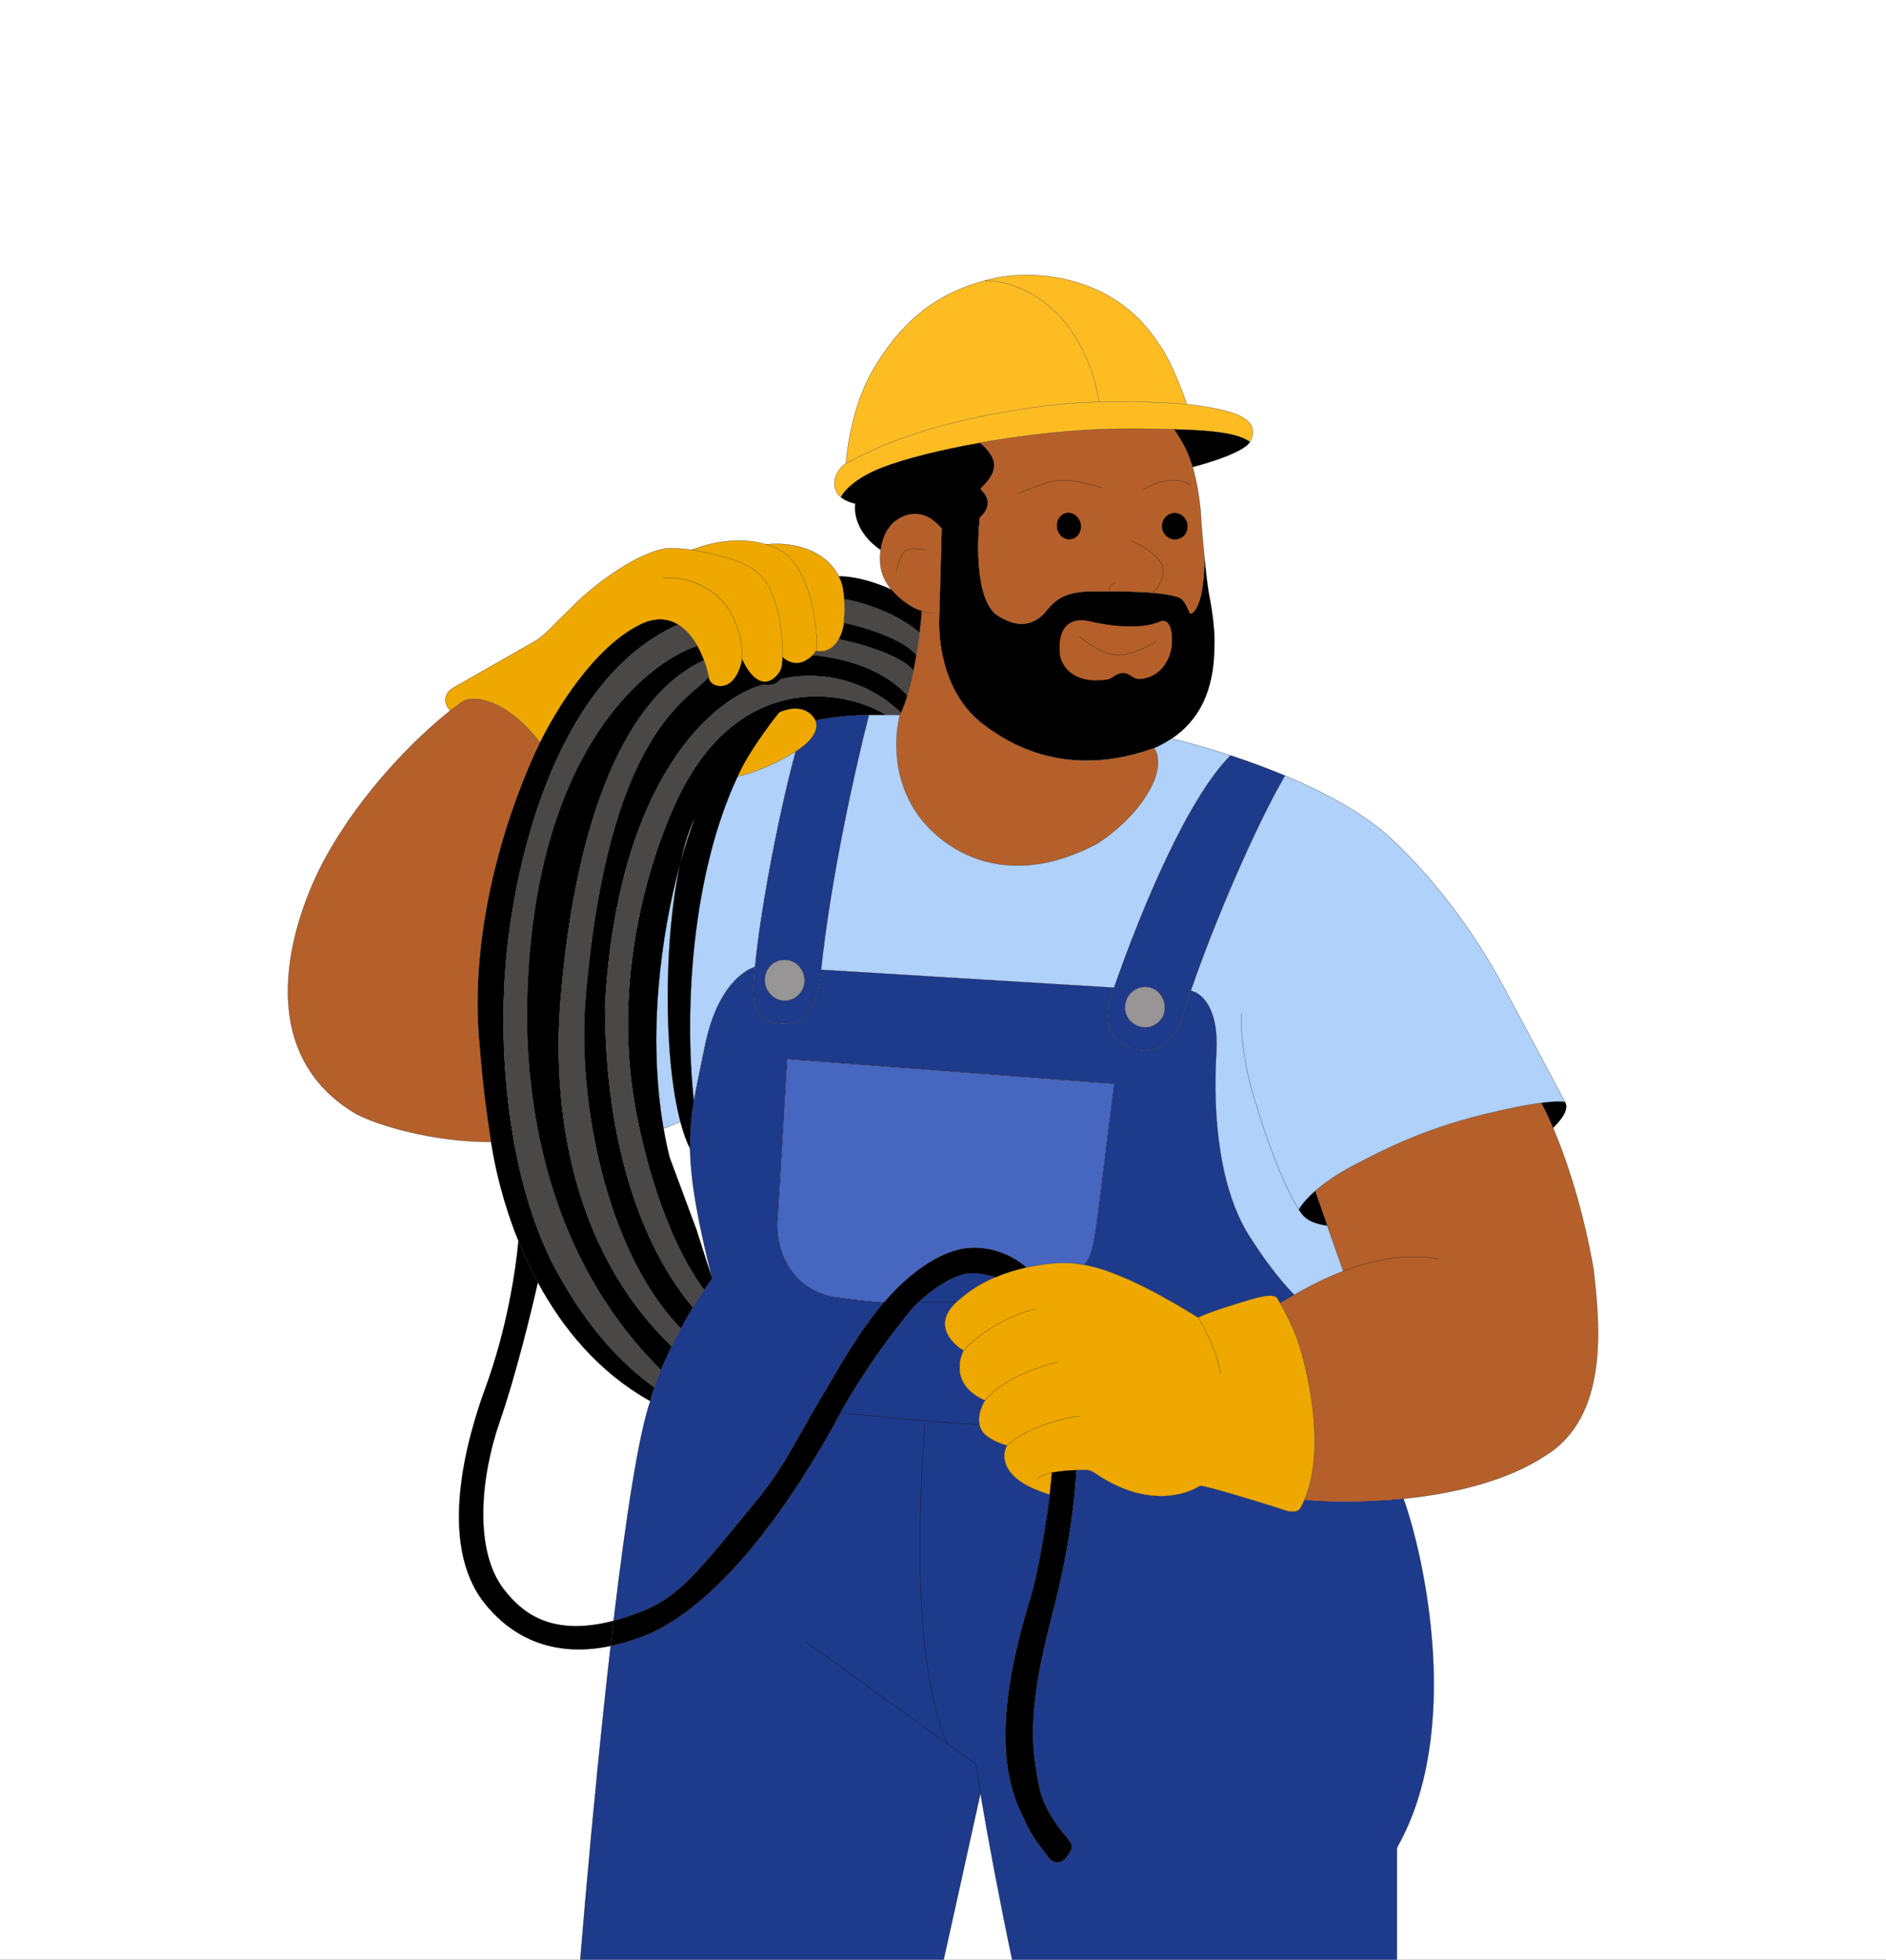<svg width="9104" height="9456" viewBox="0 0 9104 9456" fill="none" xmlns="http://www.w3.org/2000/svg">
<rect x="0" y="0" width="9104" height="9456" fill="#333333" stroke="none"/>
<g clip-path="url(#clip0_112_92)">
<rect width="9104" height="9456" fill="white"/>
<path fillRule="evenodd" clipRule="evenodd" d="M4059.35 2398.7C4075.21 2411.91 4097.9 2423.02 4129.23 2430.52C4121.93 2471.87 4133.81 2573.11 4251.24 2653.5C4251.85 2648.7 4252.56 2644.04 4253.35 2639.52C4270.24 2543.25 4326.89 2510.33 4326.89 2510.33C4371.55 2479.59 4455.91 2444.99 4546.05 2550.02L4534.88 2957.75L4534.06 2987.52C4530.07 3108 4559.29 3351.85 4745.78 3494.49C4890.58 3605.24 5164.59 3754.89 5570.33 3609.74C5573.63 3608.56 5576.94 3607.36 5580.26 3606.14C5607.13 3593.66 5632.4 3579.59 5655.93 3563.77C5785.21 3476.81 5861.86 3336.75 5861.86 3115.3C5866.32 3036.57 5845.25 2910.75 5834.16 2857.68C5827.68 2817.72 5820.51 2756.54 5813.98 2692C5813.98 2878.35 5778.6 2943.12 5753.93 2959.66C5748.94 2963.01 5742.89 2959.71 5740.7 2954.11C5718.95 2898.39 5701.43 2886.32 5686.94 2881.66C5586.05 2849.24 5384.66 2854.37 5248.2 2854.37C5114.23 2860.66 5079.9 2913.5 5038.14 2963.13C4960.4 3039.21 4878.94 3010.66 4816.08 2970.57C4709.23 2902.42 4714.91 2622.25 4729.66 2497.09C4791.99 2441.05 4764.91 2390.06 4737.95 2365.99C4733.99 2362.46 4733.69 2356.02 4737.61 2352.42C4755.84 2335.65 4799.13 2291.07 4799.13 2245.68C4799.13 2188.17 4729.66 2136.52 4729.66 2136.52C4537.05 2170.6 4364.82 2213.83 4254.11 2257.26C4125.1 2307.87 4070.51 2372.64 4059.35 2398.7ZM5600.11 2997.86C5503.84 3041.53 5336.56 3016.06 5263.92 2997.86C5191.28 2979.67 5103.47 2997.04 5115.05 3152.52C5118.8 3202.86 5170.4 3305.29 5343.62 3279.73C5352.94 3278.35 5361.75 3274.57 5369.48 3269.19C5394.52 3251.73 5421.89 3235.84 5458.82 3261.66C5471.63 3270.61 5485.99 3278.28 5501.58 3277.19C5609.27 3269.67 5649.37 3173.85 5655.93 3123.57C5667.51 3004.06 5626.57 2985.86 5600.11 2997.86Z" fill="black"/>
<path d="M5038.97 1959.11C4472.61 2032.22 4204.49 2170.84 4083.33 2236.58C4042.28 2258.86 3995.66 2345.66 4059.35 2398.7C4070.51 2372.64 4125.1 2307.87 4254.11 2257.26C4364.82 2213.83 4537.05 2170.6 4729.66 2136.52C4914.73 2103.78 5118.63 2079.49 5304.86 2071.59C5432.65 2066.16 5557.44 2068.86 5667.92 2071.59C5841.76 2075.87 5974.72 2088.24 6033.78 2132.53C6092.91 2017.16 5952.01 1976.07 5728.71 1950.43C5728.71 1950.43 5534 1933.24 5304.86 1939.61C5218.26 1942.01 5126.75 1947.78 5038.97 1959.11Z" fill="#FEBC23"/>
<path d="M5728.71 1950.43C5728.71 1950.43 5663.9 1753.35 5590.18 1654.35C5378.46 1326.84 4995.96 1299.51 4799.54 1342.97C4783.64 1346.49 4768.07 1350.3 4752.81 1354.4C4873.42 1351.97 5126.96 1426.01 5255.65 1756.49C5270.81 1789.66 5293.69 1864.42 5304.86 1939.61C5534 1933.24 5728.71 1950.43 5728.71 1950.43Z" fill="#FEBC23"/>
<path d="M4211.52 1789.33C4098.57 1984.52 4083.33 2236.58 4083.33 2236.58C4204.49 2170.84 4472.61 2032.22 5038.97 1959.11C5126.75 1947.78 5218.26 1942.01 5304.86 1939.61C5293.69 1864.42 5270.81 1789.66 5255.65 1756.49C5126.96 1426.01 4873.42 1351.97 4752.81 1354.4C4506.86 1420.45 4343.01 1562.11 4211.52 1789.33Z" fill="#FEBC23"/>
<path d="M6033.78 2132.53C5974.72 2088.24 5841.76 2075.87 5667.92 2071.59C5695.46 2114.79 5729.23 2160.21 5756.81 2253.28C5836.73 2233.34 6004.01 2181.28 6033.78 2132.53Z" fill="black"/>
<path d="M4527.03 4034.96C4299.76 3842.76 4313.66 3566.86 4344.26 3449.42C4321.01 3449.42 4298.67 3449.3 4276.86 3449.23C4248.67 3449.14 4221.37 3449.15 4194.15 3449.63C4117.24 3752.12 4008.07 4257.84 3963.41 4679.22L5377.7 4765.64C5512.68 4380.31 5731.88 3853.95 5940.02 3645.11C5830.87 3609.24 5731.76 3581.99 5655.93 3563.77C5632.4 3579.59 5607.13 3593.66 5580.26 3606.14C5576.94 3607.36 5573.63 3608.56 5570.33 3609.74C5591.42 3635.01 5613.09 3716.8 5531.05 3841.85C5470.51 3938.44 5369.36 4024.62 5295.76 4070.94C4897.54 4281 4637.44 4128.33 4527.03 4034.96Z" fill="#AFD1FA"/>
<path d="M7260.37 4765.64C7102.82 4470.81 6905.16 4224.7 6721.56 4051.91C6589.07 3927.23 6396 3823.49 6202.6 3742.57C6061.36 3984.88 5859.22 4455.21 5748.13 4780.53C5798.59 4790.04 5884.79 4862.48 5871.37 5079.91C5852.76 5381.37 5885.02 5754.77 6045.05 5986.34C6078.13 6039.2 6164.97 6165.45 6247.67 6247.58C6312.83 6210.42 6393.63 6168.01 6484.13 6133.3L6407.03 5914C6320.03 5901.43 6293.07 5871.8 6276.21 5846.16C6274.07 5842.92 6271.94 5839.61 6269.82 5836.23C6281.62 5814.99 6306.8 5783.6 6348.55 5747.08C6391.85 5709.21 6452.96 5665.81 6535.48 5622.45C6708.33 5531.61 6907.23 5434.71 7208.68 5366.48C7264.25 5352.93 7360.44 5332.23 7440.25 5321.71C7488.73 5315.32 7531.17 5312.69 7554.8 5317.69L7260.37 4765.64Z" fill="#AFD1FA"/>
<path d="M5304.86 2071.59C5118.63 2079.49 4914.73 2103.78 4729.66 2136.52C4729.66 2136.52 4799.13 2188.17 4799.13 2245.68C4799.13 2291.07 4755.84 2335.65 4737.61 2352.42C4733.69 2356.02 4733.99 2362.46 4737.95 2365.99C4764.91 2390.06 4791.99 2441.05 4729.66 2497.09C4714.91 2622.25 4709.23 2902.42 4816.08 2970.57C4878.94 3010.66 4960.4 3039.21 5038.14 2963.13C5079.9 2913.5 5114.23 2860.66 5248.2 2854.37C5384.66 2854.37 5586.05 2849.24 5686.94 2881.66C5701.43 2886.32 5718.95 2898.39 5740.7 2954.11C5742.89 2959.71 5748.94 2963.01 5753.93 2959.66C5778.6 2943.12 5813.98 2878.35 5813.98 2692C5805.17 2604.8 5797.55 2511.45 5794.46 2455.97C5785.11 2369.23 5771.88 2304.14 5756.81 2253.28C5729.23 2160.21 5695.46 2114.79 5667.92 2071.59C5557.44 2068.86 5432.65 2066.16 5304.86 2071.59Z" fill="#B5602A"/>
<path d="M5263.92 2997.86C5336.56 3016.06 5503.84 3041.53 5600.11 2997.86C5626.57 2985.86 5667.51 3004.06 5655.93 3123.57C5649.37 3173.85 5609.27 3269.67 5501.58 3277.19C5485.99 3278.28 5471.63 3270.61 5458.82 3261.66C5421.89 3235.84 5394.52 3251.73 5369.48 3269.19C5361.75 3274.57 5352.94 3278.35 5343.62 3279.73C5170.4 3305.29 5118.8 3202.86 5115.05 3152.52C5103.47 2997.04 5191.28 2979.67 5263.92 2997.86Z" fill="#B5602A"/>
<path d="M4745.78 3494.49C4559.29 3351.85 4530.07 3108 4534.06 2987.52L4534.88 2957.75C4504.01 2961.1 4473.57 2955.63 4449.29 2948.12C4447.26 2975.91 4443.81 3011.94 4438.84 3052.45C4434.67 3086.43 4429.43 3123.56 4423.06 3161.61C4418.97 3186.1 4414.41 3210.98 4409.37 3235.63C4400.85 3277.32 4390.96 3318.39 4379.62 3355.99C4379.57 3356.16 4379.52 3356.32 4379.47 3356.49C4368.99 3391.2 4357.27 3422.93 4344.26 3449.42C4313.66 3566.86 4299.76 3842.76 4527.03 4034.96C4637.44 4128.33 4897.54 4281 5295.76 4070.94C5369.36 4024.62 5470.51 3938.44 5531.05 3841.85C5613.09 3716.8 5591.42 3635.01 5570.33 3609.74C5164.59 3754.89 4890.58 3605.24 4745.78 3494.49Z" fill="#B5602A"/>
<path d="M4326.89 2510.33C4326.89 2510.33 4270.24 2543.25 4253.35 2639.52C4252.56 2644.04 4251.85 2648.7 4251.24 2653.5C4248.86 2672.3 4247.98 2693.3 4249.19 2716.67C4251.87 2768.29 4275.28 2811.52 4303.27 2845.27C4348.81 2900.22 4406.46 2930.05 4406.46 2930.05C4415.19 2935.18 4430.37 2942.27 4449.29 2948.12C4473.57 2955.63 4504.01 2961.1 4534.88 2957.75L4546.05 2550.02C4455.91 2444.99 4371.55 2479.59 4326.89 2510.33Z" fill="#B5602A"/>
<path d="M3383.66 2661.58C3566.44 2700.57 3672.11 2732.65 3723.16 2857.68C3744.3 2901 3781.06 3018.43 3777.29 3169.88C3797.84 3192.35 3844.71 3214.17 3891.14 3186.01C3905.12 3177.54 3915.37 3169.39 3922.89 3161.8C3930.57 3154.04 3935.4 3146.87 3938.44 3140.53C3943.57 3129.8 3943.57 3121.45 3943.57 3116.67V3116.62C3933.64 2837.79 3845.99 2718.36 3798.74 2679.12C3756.66 2644.17 3733.44 2637.29 3699.59 2627.27C3549.17 2582.69 3403.62 2628.23 3339 2653.38C3353.59 2655.62 3368.54 2658.35 3383.66 2661.58Z" fill="#EFA800"/>
<path d="M2606.25 3583.81C2682.06 3429.85 2866.44 3121.83 3093.37 3012.34C3164.85 2977.85 3224.39 2984.39 3272.52 3013.58C3310.71 3036.73 3341.7 3074.15 3365.77 3116.62C3378.34 3138.81 3389.02 3162.38 3397.84 3186.01C3408.21 3213.78 3416.02 3241.65 3421.32 3267.47C3421.89 3270.26 3422.43 3273.01 3422.95 3275.74C3431.1 3319.16 3549.15 3352.99 3582.56 3180.64C3610.22 3246.03 3680.86 3343.46 3755.69 3252.58C3768.97 3236.46 3775.19 3215.73 3776.31 3194.88C3776.76 3186.45 3777.09 3178.12 3777.29 3169.88C3781.06 3018.43 3744.3 2901 3723.16 2857.68C3672.11 2732.65 3566.44 2700.57 3383.66 2661.58C3368.54 2658.35 3353.59 2655.62 3339 2653.38C3288.59 2645.62 3242.5 2643.69 3208.33 2647.2C3048.22 2679.29 2855.74 2836.18 2779.52 2910.61C2652.98 3034.17 2629.82 3065.27 2583.1 3093.38L2190.67 3317.1C2124.51 3354.31 2154.14 3413.45 2174.13 3428.33L2223.76 3391.62C2237.1 3381.76 2252.43 3374.45 2268.97 3373.25C2411.75 3362.92 2548.94 3504.74 2606.25 3583.81Z" fill="#EFA800"/>
<path d="M2606.25 3583.81C2548.94 3504.74 2411.75 3362.92 2268.97 3373.25C2252.43 3374.45 2237.1 3381.76 2223.76 3391.62L2174.13 3428.33C2017.13 3552.52 1753.72 3808.77 1573.7 4134.2C1403.75 4441.45 1206.83 5071.89 1717.61 5373.92C1820.57 5429.33 2086.05 5509.97 2370.55 5509.97C2351.52 5384.26 2332.09 5254.42 2316.38 5052.62C2256 4448.48 2473.93 3857.42 2606.25 3583.81Z" fill="#B5602A"/>
<path d="M5464.47 5057.58C5283.57 4999.54 5361.51 4812.37 5361.51 4812.37C5366.76 4797.05 5372.16 4781.47 5377.7 4765.64L3963.41 4679.22C3937.2 4926.5 3850.11 4943.38 3771.54 4939.32C3624.33 4931.71 3632.94 4800.79 3640.04 4711.06C3641.23 4696.07 3642.6 4680.62 3644.13 4664.74C3596.87 4680.73 3460.67 4754.63 3401.03 5052.62C3395.12 5082.14 3389.36 5109.96 3383.83 5136.49C3383.04 5140.28 3382.26 5144.04 3381.48 5147.78C3369.04 5207.49 3357.93 5260.83 3349.32 5312.73C3339.24 5373.47 3332.59 5432.25 3331.25 5496.99C3330.94 5511.91 3330.91 5527.14 3331.19 5542.79C3333.79 5689.03 3363.03 5871.35 3437.73 6168.86L3399.1 6223.44L3375.22 6257.19C3364.43 6274.63 3354.08 6291.73 3344.15 6308.49C3303.23 6377.52 3269.5 6440.59 3242 6496.6C3221.52 6538.32 3204.5 6576.13 3190.56 6609.57C3176.92 6642.26 3166.22 6670.78 3158.1 6694.69C3148.28 6723.57 3142.22 6745.74 3139.27 6760.44C3083.25 6918.76 3021.06 7324.48 2962.03 7820.63C3004.54 7809.51 3050.29 7794.44 3099.58 7774.8C3288.97 7699.31 3381.18 7569.69 3675.19 7212.41C3793.46 7058.17 3819.51 6990.36 3948.52 6770.78C4046.2 6604.54 4148.34 6421.98 4267.74 6282.83C4217.11 6282.83 4085.94 6265.74 4026.68 6257.19C3795.94 6215.43 3740.11 5995.85 3755.41 5872.21L3800.49 5110.93L5377.7 5230.43L5293.69 5899.09C5282.11 5967.73 5272.6 6064.08 5232.49 6103.01C5409.89 6133.23 5656.6 6278.62 5783.71 6357.68C5824.73 6334.85 5975.03 6288.34 6045.05 6267.94C6106.21 6250.98 6144.78 6246.44 6161.11 6259.35C6162.66 6260.57 6163.85 6262.16 6164.91 6263.83C6167.23 6267.52 6171.98 6275.19 6178.36 6286.1C6178.67 6286.61 6178.97 6287.13 6179.28 6287.66C6199.49 6275.59 6222.41 6261.98 6247.67 6247.58C6164.97 6165.45 6078.13 6039.2 6045.05 5986.34C5885.02 5754.77 5852.76 5381.37 5871.37 5079.91C5884.79 4862.48 5798.59 4790.04 5748.13 4780.53C5732.41 4826.57 5718.51 4869.7 5706.87 4908.87C5706.82 4909.05 5706.81 4909.07 5706.76 4909.25C5705.22 4914.77 5647.53 5116.32 5464.47 5057.58Z" fill="#1E3A8A"/>
<path d="M6275.46 7279.4C6255.12 7305.87 6206.11 7289.74 6179.44 7279.4C6067.24 7243.43 5828.95 7170.65 5793.22 7169C5721.47 7214.68 5528.69 7276.53 5283.07 7106.18C5270.55 7097.49 5255.71 7092.42 5240.47 7092.52C5226.8 7092.61 5211.44 7092.87 5195.27 7093.45C5188.52 7227.66 5165.25 7429.51 5109.68 7666.87C5054.1 7904.23 4947.99 8230.49 5000.92 8536.08C5016.82 8627.88 5018.29 8710.17 5152.68 8870.2C5170.46 8896.25 5188.78 8906.17 5152.68 8954.97C5110.34 9012.2 5070.81 8978.82 5056.33 8954.97C4964.95 8839.19 4961.11 8811.89 4927.32 8742.42C4773.82 8426.83 4897.09 7961.29 4972.39 7716.9C5011.71 7589.29 5049.68 7366.53 5068.36 7212.41C5067.83 7212.25 5067.29 7212.07 5066.72 7211.89C5045.11 7204.94 4996.62 7188.37 4958.74 7168.17C4829.73 7099.36 4839.93 7010.48 4861.15 6974.64C4861.15 6974.64 4756.19 6947.17 4733.79 6892.35C4707.77 6828.67 4754.88 6757.13 4754.88 6757.13C4604.36 6690.56 4623.11 6574.64 4651.09 6516.05C4610.07 6493.56 4583.55 6456.23 4575.41 6440.38C4528.22 6347.95 4611.76 6284.02 4665.32 6243.03L4666.8 6241.89C4709.54 6209.18 4757.22 6183.03 4806.16 6162.38C4806.16 6162.38 4739.77 6143.22 4696.16 6143.06C4600.21 6142.71 4487.92 6233.83 4437.78 6279.42C4436.49 6280.59 4435.25 6281.73 4434.04 6282.83C4419.61 6296.11 4411.25 6304.75 4411.25 6304.75C4315.73 6414.19 4133.78 6662.85 4026.68 6874.16C3668.99 7511.39 3358.02 7781.83 3139.27 7881.07C3070.79 7909.68 3007.08 7929.44 2947.88 7941.85C2860.01 8707.85 2780.95 9649.64 2742.3 10234.4H4378.99C4402.81 10146.4 4624.79 9143.53 4732.8 8653.1C4804.21 9078.08 4949.95 9816.55 5076.18 10234.4H6759.19L6743.06 9784.48V8924.57C6743.06 8918.48 6744.66 8912.5 6747.64 8907.18C7054.8 8358.8 6881.89 7533.04 6774.9 7231.41C6582.97 7250.91 6405.59 7247.74 6296.55 7237.1C6290.24 7251.73 6283.22 7265.85 6275.46 7279.4Z" fill="#1E3A8A"/>
<path fillRule="evenodd" clipRule="evenodd" d="M6202.6 3742.57C6113.16 3705.14 6023.64 3672.6 5940.02 3645.11C5731.88 3853.95 5512.68 4380.31 5377.7 4765.64C5372.16 4781.47 5366.76 4797.05 5361.51 4812.37C5361.51 4812.37 5283.57 4999.54 5464.47 5057.58C5647.53 5116.32 5705.22 4914.77 5706.76 4909.25C5706.81 4909.07 5706.82 4909.05 5706.87 4908.87C5718.51 4869.7 5732.41 4826.57 5748.13 4780.53C5859.22 4455.21 6061.36 3984.88 6202.6 3742.57ZM5435.11 4832.63C5449.88 4781.65 5502.18 4751.63 5553.38 4765.64C5611.49 4781.54 5641.06 4857.49 5610.03 4909.13C5584.67 4951.33 5536.04 4968.01 5490.52 4949.24C5443.91 4930.02 5421.08 4881.06 5435.11 4832.63Z" fill="#1E3A8A"/>
<path d="M6178.36 6286.1C6171.98 6275.19 6167.23 6267.52 6164.91 6263.83C6163.85 6262.16 6162.66 6260.57 6161.11 6259.35C6144.78 6246.44 6106.21 6250.98 6045.05 6267.94C5975.03 6288.34 5824.73 6334.85 5783.71 6357.68C5656.6 6278.62 5409.89 6133.23 5232.49 6103.01C5208.58 6098.94 5166.57 6092.1 5147.72 6093.85C5099.16 6092.88 5029.95 6098.69 4954.61 6115.49C4906.37 6126.24 4855.62 6141.5 4806.16 6162.38C4757.22 6183.03 4709.54 6209.18 4666.8 6241.89L4665.32 6243.03C4611.76 6284.02 4528.22 6347.95 4575.41 6440.38C4583.55 6456.23 4610.07 6493.56 4651.09 6516.05C4623.11 6574.64 4604.36 6690.56 4754.88 6757.13C4754.88 6757.13 4707.77 6828.67 4733.79 6892.35C4756.19 6947.17 4861.15 6974.64 4861.15 6974.64C4839.93 7010.48 4829.73 7099.36 4958.74 7168.17C4996.62 7188.37 5045.11 7204.94 5066.72 7211.89C5071.66 7170.87 5075.35 7134.49 5077.5 7105.71C5079.75 7105.23 5082.02 7104.78 5084.33 7104.33C5118.63 7097.76 5158.98 7094.77 5195.27 7093.45C5211.44 7092.87 5226.8 7092.61 5240.47 7092.52C5255.71 7092.42 5270.55 7097.49 5283.07 7106.18C5528.69 7276.53 5721.47 7214.68 5793.22 7169C5828.95 7170.65 6067.24 7243.43 6179.44 7279.4C6206.11 7289.74 6255.12 7305.87 6275.46 7279.4C6283.22 7265.85 6290.24 7251.73 6296.55 7237.1C6394.41 7010.38 6324.2 6664.42 6275.46 6502.83C6248.11 6412.16 6203.11 6328.57 6179.28 6287.66L6179.28 6287.66C6178.97 6287.13 6178.67 6286.61 6178.36 6286.1Z" fill="#EFA800"/>
<path d="M5195.27 7093.45C5158.98 7094.77 5118.63 7097.76 5084.33 7104.33C5082.02 7104.78 5079.75 7105.23 5077.5 7105.71C5075.35 7134.49 5071.66 7170.87 5066.72 7211.89L5068.36 7212.41C5049.68 7366.53 5011.71 7589.29 4972.39 7716.9C4897.09 7961.29 4773.82 8426.83 4927.32 8742.42C4961.11 8811.89 4964.95 8839.19 5056.33 8954.97C5070.81 8978.82 5110.34 9012.2 5152.68 8954.97C5188.78 8906.17 5170.46 8896.25 5152.68 8870.2C5018.29 8710.17 5016.82 8627.88 5000.92 8536.08C4947.99 8230.49 5054.1 7904.23 5109.68 7666.87C5165.25 7429.51 5188.52 7227.66 5195.27 7093.45Z" fill="black"/>
<path d="M2962.03 7820.63C2961.5 7825.14 2960.96 7829.65 2960.43 7834.16C2956.23 7869.63 2952.04 7905.54 2947.88 7941.85C3007.08 7929.44 3070.79 7909.68 3139.27 7881.07C3358.02 7781.83 3668.99 7511.39 4026.68 6874.16C4133.78 6662.85 4315.73 6414.19 4411.25 6304.75C4411.25 6304.75 4419.61 6296.11 4434.04 6282.83C4435.25 6281.73 4436.49 6280.59 4437.78 6279.42C4487.92 6233.83 4600.21 6142.71 4696.16 6143.06C4739.77 6143.22 4806.16 6162.38 4806.16 6162.38C4855.62 6141.5 4906.37 6126.24 4954.61 6115.49C4954.61 6115.49 4846.68 6010.32 4680.45 6021.08C4492.4 6033.24 4311.56 6234.5 4305.15 6241.7C4304.95 6241.92 4304.87 6242 4304.66 6242.22C4292.08 6255.23 4279.79 6268.79 4267.74 6282.83C4148.34 6421.98 4046.2 6604.54 3948.52 6770.78C3819.51 6990.36 3793.46 7058.17 3675.19 7212.41C3381.18 7569.69 3288.97 7699.31 3099.58 7774.8C3050.29 7794.44 3004.54 7809.51 2962.03 7820.63Z" fill="black"/>
<path d="M2947.88 7941.85C2952.04 7905.54 2956.23 7869.63 2960.43 7834.16C2960.96 7829.65 2961.5 7825.14 2962.03 7820.63C2647.12 7903.02 2510.39 7768.5 2432.99 7669.76C2287.43 7484.09 2317.62 7130.95 2412.73 6857.62C2488.81 6638.95 2566.73 6319.63 2596.18 6187.31C2560.32 6121.05 2529.32 6054.02 2502.64 5987.99C2490.45 6128.18 2445.81 6418.05 2344.08 6694.69C2251.03 6947.76 2112.1 7446.88 2337.47 7733.44C2435.6 7858.23 2624.46 8009.66 2947.88 7941.85Z" fill="black"/>
<path d="M7554.8 5317.69C7531.17 5312.69 7488.73 5315.32 7440.25 5321.71C7457.62 5354.59 7476.78 5394.97 7496.77 5442.02C7565.59 5374.98 7566.56 5337.57 7554.8 5317.69Z" fill="black"/>
<path fillRule="evenodd" clipRule="evenodd" d="M6348.55 5747.08L6484.13 6133.3C6393.63 6168.01 6312.83 6210.42 6247.67 6247.58C6222.41 6261.98 6199.49 6275.59 6179.28 6287.66L6179.28 6287.66C6203.11 6328.57 6248.11 6412.16 6275.46 6502.83C6324.2 6664.42 6394.41 7010.38 6296.55 7237.1C6405.59 7247.74 6582.97 7250.91 6774.9 7231.41C7010.61 7207.45 7270.28 7148.39 7459.27 7023.85C7769.41 6833.22 7721.86 6388.28 7692.5 6126.94C7643.52 5842.97 7565.29 5603.33 7496.77 5442.02C7476.78 5394.97 7457.62 5354.59 7440.25 5321.71C7360.44 5332.23 7264.25 5352.93 7208.68 5366.48C6907.23 5434.71 6708.33 5531.61 6535.48 5622.45C6452.96 5665.81 6391.85 5709.21 6348.55 5747.08Z" fill="#B5602A"/>
<path d="M6276.21 5846.16C6293.07 5871.8 6320.03 5901.43 6407.03 5914L6484.13 6133.3L6348.55 5747.08C6306.8 5783.6 6281.62 5814.99 6269.82 5836.23C6271.94 5839.61 6274.07 5842.92 6276.21 5846.16Z" fill="black"/>
<path d="M5377.7 5230.43L3800.49 5110.93L3755.41 5872.21C3740.11 5995.85 3795.94 6215.43 4026.68 6257.19C4085.94 6265.74 4217.11 6282.83 4267.74 6282.83C4279.79 6268.79 4292.08 6255.23 4304.66 6242.22C4304.87 6242 4304.95 6241.92 4305.15 6241.7C4311.56 6234.5 4492.4 6033.24 4680.45 6021.08C4846.68 6010.32 4954.61 6115.49 4954.61 6115.49C5029.95 6098.69 5099.16 6092.88 5147.72 6093.85C5166.57 6092.1 5208.58 6098.94 5232.49 6103.01C5272.6 6064.08 5282.11 5967.73 5293.69 5899.09L5377.7 5230.43Z" fill="#4766C0"/>
<path d="M3813.72 3642.95C3943.6 3569 3950.18 3508.28 3936.12 3475.89C3922.06 3443.49 3867.48 3390.37 3761.62 3437.02C3713.92 3495.49 3606.96 3639.31 3560.65 3746.74C3588.77 3738.88 3673.54 3722.76 3813.72 3642.95Z" fill="#EFA800"/>
<path fillRule="evenodd" clipRule="evenodd" d="M4194.15 3449.63C4114.28 3451.04 4035.08 3456.56 3936.12 3475.89C3949.14 3505.89 3944.46 3560.2 3840.5 3626.8C3775.53 3858.72 3674.77 4348.51 3644.13 4664.74C3642.6 4680.62 3641.23 4696.07 3640.04 4711.06C3632.94 4800.79 3624.33 4931.71 3771.54 4939.32C3850.11 4943.38 3937.2 4926.5 3963.41 4679.22C4008.07 4257.84 4117.24 3752.12 4194.15 3449.63ZM3693.39 4711.06C3702.58 4663.93 3739.24 4631.89 3787.25 4631.66C3842.09 4631.4 3885.61 4679.43 3883.19 4734.21C3880.87 4786.58 3839.67 4828.02 3787.25 4828.08C3728.67 4828.15 3682.17 4768.56 3693.39 4711.06Z" fill="#1E3A8A"/>
<path d="M3644.13 4664.74C3674.77 4348.51 3775.53 3858.72 3840.5 3626.8C3832.22 3632.1 3823.3 3637.49 3813.72 3642.95C3673.54 3722.76 3588.77 3738.88 3560.65 3746.74C3339.23 4218.8 3301.72 4871.49 3349.32 5312.73C3357.93 5260.83 3369.04 5207.49 3381.48 5147.78L3383.83 5136.49C3389.36 5109.96 3395.12 5082.14 3401.03 5052.62C3460.67 4754.63 3596.87 4680.73 3644.13 4664.74Z" fill="#AFD1FA"/>
<path d="M3284.3 4163.44C3188.26 4512.93 3125.18 4999.01 3203.18 5446L3284.3 5412.61C3201.79 5099.27 3203.93 4527.67 3284.3 4163.44Z" fill="#AFD1FA"/>
<path d="M3093.37 3012.34C2866.44 3121.83 2682.06 3429.85 2606.25 3583.81C2473.93 3857.42 2256 4448.48 2316.38 5052.62C2332.09 5254.42 2351.52 5384.26 2370.55 5509.97C2390.04 5638.72 2430.58 5809.7 2502.64 5987.99C2529.32 6054.02 2560.32 6121.05 2596.18 6187.31C2716.21 6409.14 2890.61 6622.36 3139.27 6760.44C3142.22 6745.74 3148.28 6723.57 3158.1 6694.69C2996.92 6577.41 2838.69 6409.11 2692.26 6143.89C2383.37 5584.4 2432.58 4797.48 2432.58 4797.48C2445.1 4322.91 2630.61 3301.73 3272.52 3013.58C3224.39 2984.39 3164.85 2977.85 3093.37 3012.34Z" fill="black"/>
<path d="M2432.58 4797.48C2432.58 4797.48 2383.37 5584.4 2692.26 6143.89C2838.69 6409.11 2996.92 6577.41 3158.1 6694.69C3166.22 6670.78 3176.92 6642.26 3190.56 6609.57C3116.65 6536.28 3050.97 6459.7 2992.64 6380.99C2582.58 5827.73 2535.61 5169.59 2545.47 4812.37C2577.66 3645.11 3104.88 3204.47 3365.77 3116.62C3341.7 3074.15 3310.71 3036.73 3272.52 3013.58C2630.61 3301.73 2445.1 4322.91 2432.58 4797.48Z" fill="#494847"/>
<path d="M3365.77 3116.62C3104.88 3204.47 2577.66 3645.11 2545.47 4812.37C2535.61 5169.59 2582.58 5827.73 2992.64 6380.99C3050.97 6459.7 3116.65 6536.28 3190.56 6609.57C3204.5 6576.13 3221.52 6538.32 3242 6496.6C2749.35 6021.38 2662.73 5328.96 2706.32 4812.37C2780.34 3935.3 3024.89 3356.38 3397.84 3186.01C3389.02 3162.38 3378.34 3138.81 3365.77 3116.62Z" fill="black"/>
<path d="M3397.84 3186.01C3024.89 3356.38 2780.34 3935.3 2706.32 4812.37C2662.73 5328.96 2749.35 6021.38 3242 6496.6C3255.45 6469.21 3270.38 6440.13 3286.92 6409.5C2912.88 6024.32 2788.97 5277.9 2826.24 4828.08C2933.98 3527.99 3327.42 3376.64 3421.32 3267.47C3416.02 3241.65 3408.21 3213.78 3397.84 3186.01Z" fill="#494847"/>
<path d="M3936.12 3475.89C4035.08 3456.56 4114.28 3451.04 4194.15 3449.63C4221.37 3449.15 4248.67 3449.14 4276.86 3449.23C4059.35 3318.75 3560.65 3248.69 3272.52 3851.36C3147.37 4113.11 2961.05 4677.73 3058.64 5293.7C3097.59 5539.58 3203.88 5960.8 3399.1 6223.44L3437.73 6168.86C3419.65 6113.83 3380.58 5993.99 3361.99 5933.78L3232.32 5584.4C3220.99 5538.83 3211.31 5492.63 3203.18 5446C3125.18 4999.01 3188.26 4512.93 3284.3 4163.44C3303.48 4076.5 3327.12 4001.38 3355.13 3944.4C3330.64 4008.59 3306.58 4082.34 3284.3 4163.44C3203.93 4527.67 3201.79 5099.27 3284.3 5412.61C3297.69 5463.47 3313.31 5507.53 3331.19 5542.79C3330.91 5527.14 3330.94 5511.91 3331.25 5496.99C3332.59 5432.25 3339.24 5373.47 3349.32 5312.73C3301.72 4871.49 3339.23 4218.8 3560.65 3746.74C3606.96 3639.31 3713.92 3495.49 3761.62 3437.02C3867.48 3390.37 3922.06 3443.49 3936.12 3475.89Z" fill="black"/>
<path d="M4438.84 3052.45C4324.94 2952.21 4148.75 2902.34 4074.89 2889.93C4077.15 2922.02 4077.25 2961.01 4073.35 3005.31C4163.53 3024.19 4359.74 3081.89 4423.06 3161.61C4429.43 3123.56 4434.67 3086.43 4438.84 3052.45Z" fill="#494847"/>
<path d="M4073.35 3005.31C4073.11 3008.04 4072.85 3010.8 4072.58 3013.58C4067.19 3043.04 4058.82 3066.21 4048.72 3084.29C4143.36 3102.76 4347.99 3158.89 4409.37 3235.63C4414.41 3210.98 4418.97 3186.1 4423.06 3161.61C4359.74 3081.89 4163.53 3024.19 4073.35 3005.31Z" fill="black"/>
<path d="M4449.29 2948.12C4430.37 2942.27 4415.19 2935.18 4406.46 2930.05C4406.46 2930.05 4348.81 2900.22 4303.27 2845.27C4253.11 2821.29 4144.14 2780.67 4048.72 2780.67C4052.22 2787.45 4055.49 2794.51 4058.52 2801.86C4064.91 2816.11 4071.86 2846.77 4074.89 2889.93C4148.75 2902.34 4324.94 2952.21 4438.84 3052.45C4443.81 3011.94 4447.26 2975.91 4449.29 2948.12Z" fill="black"/>
<path d="M4048.72 3084.29C4016.07 3142.7 3965.32 3147.89 3938.44 3140.53C3935.4 3146.87 3930.57 3154.04 3922.89 3161.8C4038.81 3171.22 4249.97 3214.12 4379.62 3355.99C4390.96 3318.39 4400.85 3277.32 4409.37 3235.63C4347.99 3158.89 4143.36 3102.76 4048.72 3084.29Z" fill="#494847"/>
<path d="M3582.56 3180.64C3549.15 3352.99 3431.1 3319.16 3422.95 3275.74C3422.43 3273.01 3421.89 3270.26 3421.32 3267.47C3327.42 3376.64 2933.98 3527.99 2826.24 4828.08C2788.97 5277.9 2912.88 6024.32 3286.92 6409.5C3304.2 6377.48 3323.24 6343.76 3344.15 6308.49C3104.92 6024.24 2920.11 5532.55 2920.11 4848.76C2982.55 3746.74 3451.48 3361.89 3684.7 3303.86C3701.79 3307.86 3746.04 3309.82 3766.55 3277.73C3919.96 3237.62 4163.92 3259.38 4349.19 3439C4360.25 3414.76 4370.33 3386.76 4379.47 3356.49C4379.52 3356.32 4379.57 3356.16 4379.62 3355.99C4249.97 3214.12 4038.81 3171.22 3922.89 3161.8C3915.37 3169.39 3905.12 3177.54 3891.14 3186.01C3844.71 3214.17 3797.84 3192.35 3777.29 3169.88C3777.09 3178.12 3776.76 3186.45 3776.31 3194.88C3775.19 3215.73 3768.97 3236.46 3755.69 3252.58C3680.86 3343.46 3610.22 3246.03 3582.56 3180.64Z" fill="black"/>
<path d="M4349.19 3439C4163.92 3259.38 3919.96 3237.62 3766.55 3277.73C3746.04 3309.82 3701.79 3307.86 3684.7 3303.86C3451.48 3361.89 2982.55 3746.74 2920.11 4848.76C2920.11 5532.55 3104.92 6024.24 3344.15 6308.49C3354.08 6291.73 3364.43 6274.63 3375.22 6257.19L3399.1 6223.44C3203.88 5960.8 3097.59 5539.58 3058.64 5293.7C2961.05 4677.73 3147.37 4113.11 3272.52 3851.36C3560.65 3248.69 4059.35 3318.75 4276.86 3449.23C4298.67 3449.3 4321.01 3449.42 4344.26 3449.42C4345.92 3446.03 4347.57 3442.56 4349.19 3439Z" fill="#494847"/>
<path d="M3798.74 2679.12C3845.99 2718.36 3933.64 2837.79 3943.57 3116.62V3116.67C3943.57 3121.45 3943.57 3129.8 3938.44 3140.53C3965.32 3147.89 4016.07 3142.7 4048.72 3084.29C4058.82 3066.21 4067.19 3043.04 4072.58 3013.58C4072.85 3010.8 4073.11 3008.04 4073.35 3005.31C4077.25 2961.01 4077.15 2922.02 4074.89 2889.93C4071.86 2846.77 4064.91 2816.11 4058.52 2801.86C4055.49 2794.51 4052.22 2787.45 4048.72 2780.67C3975.22 2638.22 3800.94 2615.11 3699.59 2627.27C3733.44 2637.29 3756.66 2644.17 3798.74 2679.12Z" fill="#EFA800"/>
<path d="M5553.38 4765.64C5502.18 4751.63 5449.88 4781.65 5435.11 4832.63C5421.08 4881.06 5443.91 4930.02 5490.52 4949.24C5536.04 4968.01 5584.67 4951.33 5610.03 4909.13C5641.06 4857.49 5611.49 4781.54 5553.38 4765.64Z" fill="#979595"/>
<path d="M3787.25 4631.66C3739.24 4631.89 3702.58 4663.93 3693.39 4711.06C3682.17 4768.56 3728.67 4828.15 3787.25 4828.08C3839.67 4828.02 3880.87 4786.58 3883.19 4734.21C3885.61 4679.43 3842.09 4631.4 3787.25 4631.66Z" fill="#979595"/>
<path d="M4083.33 2236.58C4083.33 2236.58 4098.57 1984.52 4211.52 1789.33C4343.01 1562.11 4506.86 1420.45 4752.81 1354.4M4083.33 2236.58C4204.49 2170.84 4472.62 2032.22 5038.97 1959.11C5126.75 1947.78 5218.26 1942.01 5304.86 1939.61M4083.33 2236.58C4042.28 2258.86 3995.66 2345.66 4059.35 2398.7M5728.71 1950.43C5728.71 1950.43 5663.9 1753.35 5590.18 1654.35C5378.46 1326.84 4995.96 1299.51 4799.54 1342.97C4783.64 1346.49 4768.07 1350.3 4752.81 1354.4M5728.71 1950.43C5952.01 1976.07 6092.91 2017.16 6033.78 2132.53M5728.71 1950.43C5728.71 1950.43 5534 1933.24 5304.86 1939.61M6033.78 2132.53C5974.72 2088.24 5841.76 2075.87 5667.92 2071.59M6033.78 2132.53C6004.01 2181.28 5836.73 2233.34 5756.81 2253.28M4059.35 2398.7C4075.21 2411.91 4097.9 2423.02 4129.23 2430.52C4121.93 2471.87 4133.81 2573.11 4251.24 2653.5M4059.35 2398.7C4070.51 2372.64 4125.1 2307.87 4254.11 2257.26C4364.82 2213.83 4537.05 2170.6 4729.66 2136.52M4752.81 1354.4C4873.42 1351.97 5126.96 1426.01 5255.65 1756.49C5270.81 1789.66 5293.69 1864.42 5304.86 1939.61M4251.24 2653.5C4251.85 2648.7 4252.56 2644.04 4253.35 2639.52M4251.24 2653.5C4248.86 2672.3 4247.98 2693.3 4249.19 2716.67M4729.66 2136.52C4914.73 2103.78 5118.63 2079.49 5304.86 2071.59C5432.65 2066.16 5557.44 2068.86 5667.92 2071.59M4729.66 2136.52C4729.66 2136.52 4799.13 2188.17 4799.13 2245.68C4799.13 2291.07 4755.84 2335.65 4737.61 2352.42C4733.69 2356.02 4733.99 2362.46 4737.95 2365.99C4764.91 2390.06 4791.99 2441.05 4729.66 2497.09C4714.91 2622.25 4709.23 2902.42 4816.08 2970.57C4878.94 3010.66 4960.4 3039.21 5038.14 2963.13C5079.9 2913.5 5114.23 2860.66 5248.2 2854.37C5384.66 2854.37 5586.05 2849.24 5686.94 2881.66C5701.43 2886.32 5718.95 2898.39 5740.7 2954.11C5742.89 2959.71 5748.94 2963.01 5753.93 2959.66C5778.6 2943.12 5813.98 2878.35 5813.98 2692M4249.19 2716.67C4251.87 2768.29 4275.28 2811.52 4303.27 2845.27M4249.19 2716.67C4247.67 2687.33 4249.45 2661.74 4253.35 2639.52M4534.88 2957.75L4546.05 2550.02C4455.91 2444.99 4371.55 2479.59 4326.89 2510.33C4326.89 2510.33 4270.24 2543.25 4253.35 2639.52M4534.88 2957.75L4534.06 2987.52C4530.07 3108 4559.29 3351.85 4745.78 3494.49C4890.58 3605.24 5164.59 3754.89 5570.33 3609.74M4534.88 2957.75C4504.01 2961.1 4473.57 2955.63 4449.29 2948.12M5667.92 2071.59C5695.46 2114.79 5729.23 2160.21 5756.81 2253.28M5794.46 2455.97C5799.83 2552.52 5818.94 2763.73 5834.16 2857.68M5794.46 2455.97C5785.11 2369.23 5771.88 2304.14 5756.81 2253.28M5794.46 2455.97C5797.55 2511.45 5805.17 2604.8 5813.98 2692M5834.16 2857.68C5845.25 2910.75 5866.32 3036.57 5861.86 3115.3C5861.86 3336.75 5785.21 3476.81 5655.93 3563.77M5834.16 2857.68C5827.68 2817.72 5820.51 2756.54 5813.98 2692M4449.29 2948.12C4430.37 2942.27 4415.19 2935.18 4406.46 2930.05C4406.46 2930.05 4348.81 2900.22 4303.27 2845.27M4449.29 2948.12C4447.26 2975.91 4443.81 3011.94 4438.84 3052.45M4344.26 3449.42C4313.66 3566.86 4299.76 3842.76 4527.03 4034.96C4637.44 4128.33 4897.54 4281 5295.76 4070.94C5369.36 4024.62 5470.51 3938.44 5531.05 3841.85C5613.09 3716.8 5591.42 3635.01 5570.33 3609.74M4344.26 3449.42C4321.01 3449.42 4298.67 3449.3 4276.86 3449.23M4344.26 3449.42C4357.27 3422.93 4368.99 3391.2 4379.47 3356.49M4344.26 3449.42C4345.92 3446.03 4347.57 3442.56 4349.19 3439M5655.93 3563.77C5632.4 3579.59 5607.13 3593.66 5580.26 3606.14C5576.94 3607.36 5573.63 3608.56 5570.33 3609.74M5655.93 3563.77C5731.76 3581.99 5830.87 3609.24 5940.02 3645.11M5940.02 3645.11C6023.64 3672.6 6113.16 3705.14 6202.6 3742.57M5940.02 3645.11C5731.88 3853.95 5512.68 4380.31 5377.7 4765.64M6202.6 3742.57C6396 3823.49 6589.07 3927.23 6721.56 4051.91C6905.16 4224.7 7102.82 4470.81 7260.37 4765.64L7554.8 5317.69M6202.6 3742.57C6061.36 3984.88 5859.22 4455.21 5748.13 4780.53M7554.8 5317.69C7531.17 5312.69 7488.73 5315.32 7440.25 5321.71M7554.8 5317.69C7566.56 5337.57 7565.59 5374.98 7496.77 5442.02M7492.77 5445.88C7494.13 5444.58 7495.46 5443.3 7496.77 5442.02M5991.71 4890.11C5987.02 4961.37 6003.7 5155.59 6064.9 5331.74C6096.93 5443.32 6181.76 5696.55 6269.82 5836.23M6269.82 5836.23C6271.94 5839.61 6274.07 5842.92 6276.21 5846.16C6293.07 5871.8 6320.03 5901.43 6407.03 5914L6484.13 6133.3M6269.82 5836.23C6281.62 5814.99 6306.8 5783.6 6348.55 5747.08M7440.25 5321.71C7360.44 5332.23 7264.25 5352.93 7208.68 5366.48C6907.23 5434.71 6708.33 5531.61 6535.48 5622.45C6452.96 5665.81 6391.85 5709.21 6348.55 5747.08M7440.25 5321.71C7457.62 5354.59 7476.78 5394.97 7496.77 5442.02M6348 5745.5L6348.55 5747.08M6484.62 6134.7L6484.13 6133.3M6179.28 6287.66C6199.49 6275.59 6222.41 6261.98 6247.67 6247.58M6179.28 6287.66L6179.28 6287.66M6179.28 6287.66C6178.97 6287.13 6178.67 6286.61 6178.36 6286.1M6944.03 6074.29C6782.21 6045.51 6621.92 6080.46 6484.13 6133.3M6295.5 7237C6295.85 7237.03 6296.2 7237.07 6296.55 7237.1M5748.13 4780.53C5732.41 4826.57 5718.51 4869.7 5706.87 4908.87C5706.82 4909.05 5706.81 4909.07 5706.76 4909.25C5705.22 4914.77 5647.53 5116.32 5464.47 5057.58C5283.57 4999.54 5361.51 4812.37 5361.51 4812.37C5366.76 4797.05 5372.16 4781.47 5377.7 4765.64M5748.13 4780.53C5798.59 4790.04 5884.79 4862.48 5871.37 5079.91C5852.76 5381.37 5885.02 5754.77 6045.05 5986.34C6078.13 6039.2 6164.97 6165.45 6247.67 6247.58M6774.9 7231.41C7010.61 7207.45 7270.28 7148.39 7459.27 7023.85C7769.41 6833.22 7721.86 6388.28 7692.5 6126.94C7643.52 5842.97 7565.29 5603.33 7496.77 5442.02M6774.9 7231.41C6881.89 7533.04 7054.8 8358.8 6747.64 8907.18C6744.66 8912.5 6743.06 8918.48 6743.06 8924.57V9784.48L6759.19 10234.4H5076.18C4949.95 9816.55 4804.21 9078.08 4732.8 8653.1M6774.9 7231.41C6582.97 7250.91 6405.59 7247.74 6296.55 7237.1M3891.46 7922.42C4068.8 8050.99 4385.46 8280 4571.28 8412.77M4732.8 8653.1C4723.93 8600.3 4716.2 8552.35 4709.81 8510.44C4690.32 8497.45 4639.66 8461.63 4571.28 8412.77M4732.8 8653.1C4624.79 9143.53 4402.81 10146.4 4378.99 10234.4H2742.3M2742.3 10234.4C2780.95 9649.64 2860.01 8707.85 2947.88 7941.85M2742.3 10234.4C2782.78 9621.92 2867.6 8617.76 2960.43 7834.16M3139.27 6760.44C2890.61 6622.36 2716.21 6409.14 2596.18 6187.31M3139.27 6760.44C3142.22 6745.74 3148.28 6723.57 3158.1 6694.69M3139.27 6760.44C3083.25 6918.76 3021.06 7324.48 2962.03 7820.63M3139.27 6760.44C3082.74 6920.19 3019.94 7331.86 2960.43 7834.16M4464.59 6874.16C4434.41 7267.41 4403.39 8020.42 4571.28 8412.77M5783.71 6357.68C5824.73 6334.85 5975.03 6288.34 6045.05 6267.94C6106.21 6250.98 6144.78 6246.44 6161.11 6259.35C6162.66 6260.57 6163.85 6262.16 6164.91 6263.83C6167.23 6267.52 6171.98 6275.19 6178.36 6286.1M5783.71 6357.68C5815.82 6409.09 5882.04 6535.41 5889.98 6629.36M5783.71 6357.68C5656.6 6278.62 5409.89 6133.23 5232.49 6103.01M4063.48 6817.51C4208.49 6832.39 4543.99 6864.57 4725.93 6874.16M3963.41 4679.22L5377.7 4765.64M3963.41 4679.22C4008.07 4257.84 4117.24 3752.12 4194.15 3449.63M3963.41 4679.22C3937.2 4926.5 3850.11 4943.38 3771.54 4939.32C3624.33 4931.71 3632.94 4800.79 3640.04 4711.06C3641.23 4696.07 3642.6 4680.62 3644.13 4664.74M5232.49 6103.01C5208.58 6098.94 5166.57 6092.1 5147.72 6093.85C5099.16 6092.88 5029.95 6098.69 4954.61 6115.49M5232.49 6103.01C5272.6 6064.08 5282.11 5967.73 5293.69 5899.09L5377.7 5230.43L3800.49 5110.93L3755.41 5872.21C3740.11 5995.85 3795.94 6215.43 4026.68 6257.19C4085.94 6265.74 4217.11 6282.83 4267.74 6282.83M4666.8 6241.89C4709.54 6209.18 4757.22 6183.03 4806.16 6162.38M4666.8 6241.89L4665.32 6243.03M4666.8 6241.89C4666.31 6242.27 4665.81 6242.65 4665.32 6243.03M4434.04 6282.83H4616.96M4434.04 6282.83C4419.61 6296.11 4411.25 6304.75 4411.25 6304.75M4434.04 6282.83C4435.25 6281.73 4436.49 6280.59 4437.78 6279.42M4651.09 6516.05C4610.07 6493.56 4583.55 6456.23 4575.41 6440.38C4528.22 6347.95 4611.76 6284.02 4665.32 6243.03M4651.09 6516.05C4623.11 6574.64 4604.36 6690.56 4754.88 6757.13M4651.09 6516.05C4696.85 6465.47 4829.81 6354.87 4995.55 6317.15M4754.88 6757.13C4754.88 6757.13 4707.77 6828.67 4733.79 6892.35C4756.19 6947.17 4861.15 6974.64 4861.15 6974.64M4754.88 6757.13C4794.85 6708.89 4888.03 6627.7 5108.02 6571.47M4861.15 6974.64C4839.93 7010.48 4829.73 7099.36 4958.74 7168.17C4996.62 7188.37 5045.11 7204.94 5066.72 7211.89M4861.15 6974.64C4894.1 6940.32 5010.52 6863.66 5212.64 6831.57M5068.36 7212.41C5049.68 7366.53 5011.71 7589.29 4972.39 7716.9M5068.36 7212.41C5067.83 7212.25 5067.29 7212.07 5066.72 7211.89M5068.36 7212.41L5066.72 7211.89M5009.61 7136.74C5021.75 7121.07 5050.02 7110.91 5084.33 7104.33M5195.27 7093.45C5211.44 7092.87 5226.8 7092.61 5240.47 7092.52C5255.71 7092.42 5270.55 7097.49 5283.07 7106.18C5528.69 7276.53 5721.47 7214.68 5793.22 7169C5828.95 7170.65 6067.24 7243.43 6179.44 7279.4C6206.11 7289.74 6255.12 7305.87 6275.46 7279.4C6283.22 7265.85 6290.24 7251.73 6296.55 7237.1M5195.27 7093.45C5188.52 7227.66 5165.25 7429.51 5109.68 7666.87C5054.1 7904.23 4947.99 8230.49 5000.92 8536.08C5016.82 8627.88 5018.29 8710.17 5152.68 8870.2C5170.46 8896.25 5188.78 8906.17 5152.68 8954.97C5110.34 9012.2 5070.81 8978.82 5056.33 8954.97C4964.95 8839.19 4961.11 8811.89 4927.32 8742.42C4773.82 8426.83 4897.09 7961.29 4972.39 7716.9M5195.27 7093.45C5158.98 7094.77 5118.63 7097.76 5084.33 7104.33M4972.39 7716.9C5011.04 7591.46 5047.92 7368.12 5066.72 7211.89M4303.27 2845.27C4253.11 2821.29 4144.14 2780.67 4048.72 2780.67M4048.72 2780.67C4052.22 2787.45 4055.49 2794.51 4058.52 2801.86M4048.72 2780.67C3975.22 2638.22 3800.94 2615.11 3699.59 2627.27M3936.12 3475.89C4035.08 3456.56 4114.28 3451.04 4194.15 3449.63M3936.12 3475.89C3950.18 3508.28 3943.6 3569 3813.72 3642.95M3936.12 3475.89C3922.06 3443.49 3867.48 3390.37 3761.62 3437.02C3713.92 3495.49 3606.96 3639.31 3560.65 3746.74M3936.12 3475.89C3949.14 3505.89 3944.46 3560.2 3840.5 3626.8M6247.67 6247.58C6312.83 6210.42 6393.63 6168.01 6484.13 6133.3M4194.15 3449.63C4221.37 3449.15 4248.67 3449.14 4276.86 3449.23M3840.5 3626.8C3775.53 3858.72 3674.77 4348.51 3644.13 4664.74M3840.5 3626.8C3832.22 3632.1 3823.3 3637.49 3813.72 3642.95M3644.13 4664.74C3596.87 4680.73 3460.67 4754.63 3401.03 5052.62C3395.12 5082.14 3389.36 5109.96 3383.83 5136.49M3350 5319C3349.77 5316.91 3349.54 5314.82 3349.32 5312.73M3813.72 3642.95C3673.54 3722.76 3588.77 3738.88 3560.65 3746.74M3560.65 3746.74C3339.23 4218.8 3301.72 4871.49 3349.32 5312.73M2606.25 3583.81C2682.06 3429.85 2866.44 3121.83 3093.37 3012.34C3164.85 2977.85 3224.39 2984.39 3272.52 3013.58M2606.25 3583.81C2548.94 3504.74 2411.75 3362.92 2268.97 3373.25C2252.43 3374.45 2237.1 3381.76 2223.76 3391.62L2174.13 3428.33M2606.25 3583.81C2473.93 3857.42 2256 4448.48 2316.38 5052.62C2332.09 5254.42 2351.52 5384.26 2370.55 5509.97M2174.13 3428.33C2154.14 3413.45 2124.51 3354.31 2190.67 3317.1L2583.1 3093.38C2629.82 3065.27 2652.98 3034.17 2779.52 2910.61C2855.74 2836.18 3048.22 2679.29 3208.33 2647.2C3242.5 2643.69 3288.59 2645.62 3339 2653.38M2174.13 3428.33C2017.13 3552.52 1753.72 3808.77 1573.7 4134.2C1403.75 4441.45 1206.83 5071.89 1717.61 5373.92C1820.57 5429.33 2086.05 5509.97 2370.55 5509.97M3582.56 3180.64C3549.15 3352.99 3431.1 3319.16 3422.95 3275.74C3422.43 3273.01 3421.89 3270.26 3421.32 3267.47M3582.56 3180.64C3582.56 3094.21 3567.95 3055.2 3560.65 3032.18C3491.18 2812.61 3281.52 2780.77 3202.13 2788.62M3582.56 3180.64C3610.22 3246.03 3680.86 3343.46 3755.69 3252.58C3768.97 3236.46 3775.19 3215.73 3776.31 3194.88C3776.76 3186.45 3777.09 3178.12 3777.29 3169.88M2370.55 5509.97C2390.04 5638.72 2430.58 5809.7 2502.64 5987.99M3339 2653.38C3353.59 2655.62 3368.54 2658.35 3383.66 2661.58C3566.44 2700.57 3672.11 2732.65 3723.16 2857.68C3744.3 2901 3781.06 3018.43 3777.29 3169.88M3339 2653.38C3403.62 2628.23 3549.17 2582.69 3699.59 2627.27M3943.57 3116.62C3933.64 2837.79 3845.99 2718.36 3798.74 2679.12C3756.66 2644.17 3733.44 2637.29 3699.59 2627.27M3943.57 3116.62V3116.67M3943.57 3116.62C3943.57 3116.64 3943.57 3116.65 3943.57 3116.67M3777.29 3169.88C3797.84 3192.35 3844.71 3214.16 3891.14 3186.01C3905.12 3177.54 3915.37 3169.39 3922.89 3161.8M3699.59 2627.27C3805.77 2614.53 3992 2640.5 4058.52 2801.86M3699.59 2627.27C3700.27 2627.47 3698.92 2627.07 3699.59 2627.27ZM4058.52 2801.86C4064.91 2816.11 4071.86 2846.77 4074.89 2889.93M3938.44 3140.53C3965.32 3147.89 4016.07 3142.7 4048.72 3084.29M3938.44 3140.53C3935.4 3146.87 3930.57 3154.04 3922.89 3161.8M3938.44 3140.53C3943.57 3129.8 3943.57 3121.45 3943.57 3116.67M4074.89 2889.93C4148.75 2902.34 4324.94 2952.21 4438.84 3052.45M4074.89 2889.93C4077.15 2922.02 4077.25 2961.01 4073.35 3005.31M4438.84 3052.45C4434.67 3086.43 4429.43 3123.56 4423.06 3161.61M4073.35 3005.31C4073.11 3008.04 4072.85 3010.8 4072.58 3013.58C4067.19 3043.04 4058.82 3066.21 4048.72 3084.29M4073.35 3005.31C4163.53 3024.19 4359.74 3081.89 4423.06 3161.61M4423.06 3161.61C4418.97 3186.1 4414.41 3210.98 4409.37 3235.63M4048.72 3084.29C4143.36 3102.76 4347.99 3158.89 4409.37 3235.63M4409.37 3235.63C4400.85 3277.32 4390.96 3318.39 4379.62 3355.99M3922.89 3161.8C4038.81 3171.22 4249.97 3214.12 4379.62 3355.99M4379.32 3357C4379.09 3356.75 4379.28 3356.62 4379.47 3356.49M4349.19 3439C4163.92 3259.38 3919.96 3237.62 3766.55 3277.73C3746.04 3309.82 3701.79 3307.86 3684.7 3303.86C3451.48 3361.89 2982.55 3746.74 2920.11 4848.76C2920.11 5532.55 3104.92 6024.24 3344.15 6308.49M4349.19 3439C4360.25 3414.76 4370.33 3386.76 4379.47 3356.49M3331.19 5542.79C3333.79 5689.03 3363.03 5871.35 3437.73 6168.86M3331.19 5542.79C3330.91 5527.14 3330.94 5511.91 3331.25 5496.99M3331.19 5542.79C3313.31 5507.53 3297.69 5463.47 3284.3 5412.61M3272.52 3013.58C2630.61 3301.73 2445.1 4322.91 2432.58 4797.48C2432.58 4797.48 2383.37 5584.4 2692.26 6143.89C2838.69 6409.11 2996.92 6577.41 3158.1 6694.69M3272.52 3013.58C3310.71 3036.73 3341.7 3074.15 3365.77 3116.62M3365.77 3116.62C3104.88 3204.47 2577.66 3645.11 2545.47 4812.37C2535.61 5169.59 2582.58 5827.73 2992.64 6380.99M3365.77 3116.62C3378.34 3138.81 3389.02 3162.38 3397.84 3186.01M2502.64 5987.99C2490.45 6128.18 2445.81 6418.05 2344.08 6694.69C2251.03 6947.76 2112.1 7446.88 2337.47 7733.44C2435.6 7858.23 2624.46 8009.66 2947.88 7941.85M2502.64 5987.99C2529.32 6054.02 2560.32 6121.05 2596.18 6187.31M2596.18 6187.31C2566.73 6319.63 2488.81 6638.95 2412.73 6857.62C2317.62 7130.95 2287.43 7484.09 2432.99 7669.76C2510.39 7768.5 2647.12 7903.02 2962.03 7820.63M3397.84 3186.01C3024.89 3356.38 2780.34 3935.3 2706.32 4812.37C2662.73 5328.96 2749.35 6021.38 3242 6496.6M3397.84 3186.01C3408.21 3213.78 3416.02 3241.65 3421.32 3267.47M3421.32 3267.47C3327.42 3376.64 2933.98 3527.99 2826.24 4828.08C2788.97 5277.9 2912.88 6024.32 3286.92 6409.5M4276.86 3449.23C4059.35 3318.75 3560.65 3248.69 3272.52 3851.36C3147.37 4113.11 2961.05 4677.73 3058.64 5293.7C3097.59 5539.58 3203.87 5960.8 3399.1 6223.44M4954.61 6115.49C4954.61 6115.49 4846.68 6010.32 4680.45 6021.08C4492.4 6033.24 4311.56 6234.5 4305.15 6241.7C4304.95 6241.92 4304.87 6242 4304.66 6242.22C4292.08 6255.23 4279.79 6268.79 4267.74 6282.83M4954.61 6115.49C4906.37 6126.24 4855.62 6141.5 4806.16 6162.38M4806.16 6162.38C4806.16 6162.38 4739.77 6143.22 4696.16 6143.06C4600.21 6142.71 4487.92 6233.83 4437.78 6279.42M4411.25 6304.75C4315.73 6414.19 4133.78 6662.85 4026.68 6874.16C3668.99 7511.39 3358.02 7781.83 3139.27 7881.07C3070.79 7909.68 3007.08 7929.44 2947.88 7941.85M4411.25 6304.75C4411.25 6304.75 4421.06 6294.61 4437.78 6279.42M4267.74 6282.83C4148.34 6421.98 4046.2 6604.55 3948.52 6770.78C3819.51 6990.36 3793.46 7058.17 3675.19 7212.41C3381.18 7569.69 3288.97 7699.31 3099.58 7774.8C3050.29 7794.44 3004.54 7809.51 2962.03 7820.63M3191.5 6610.5C3117.21 6536.93 3051.22 6460.03 2992.64 6380.99M3241.32 6498C3240.48 6497.2 3242.84 6497.4 3242 6496.6M3345 6309.5C3344.72 6309.16 3344.43 6308.82 3344.15 6308.49M3399.1 6223.44L3437.73 6168.86M3399.1 6223.44L3375.22 6257.19M3286.92 6409.5C3270.38 6440.13 3255.45 6469.21 3242 6496.6M3286.92 6409.5C3304.2 6377.48 3323.24 6343.76 3344.15 6308.49M3375.22 6257.19L3437.73 6168.86M3375.22 6257.19C3364.43 6274.63 3354.08 6291.73 3344.15 6308.49M3158.1 6694.69C3166.22 6670.78 3176.92 6642.26 3190.56 6609.57M3437.73 6168.86C3419.65 6113.83 3380.58 5993.99 3361.99 5933.78M3437.73 6168.86C3355.04 5839.51 3328.05 5651.33 3331.25 5496.99M6484.13 6133.3L6348.55 5747.08M4326.89 2758C4326.89 2758 4338.5 2673.65 4379.51 2653.5C4409.47 2638.78 4465 2653.5 4465 2653.5M6296.55 7237.1C6394.41 7010.38 6324.2 6664.42 6275.46 6502.83C6248.11 6412.16 6203.11 6328.57 6179.28 6287.66M2962.03 7820.63C2961.5 7825.14 2960.96 7829.65 2960.43 7834.16M2947.88 7941.85C2952.04 7905.54 2956.23 7869.63 2960.43 7834.16M3361.99 5933.78L3232.32 5584.4C3220.99 5538.83 3211.31 5492.63 3203.18 5446M3361.99 5933.78C3360.97 5930.49 3360.02 5927.38 3359.13 5924.47C3360.17 5927.81 3361.18 5931.07 3362.16 5934.24L3361.99 5933.78ZM3284.3 4163.44C3303.48 4076.5 3327.12 4001.38 3355.13 3944.4C3330.64 4008.59 3306.58 4082.34 3284.3 4163.44ZM3284.3 4163.44C3188.26 4512.93 3125.18 4999.01 3203.18 5446M3284.3 4163.44C3203.93 4527.67 3201.79 5099.27 3284.3 5412.61M3331.25 5496.99C3332.59 5432.25 3339.24 5373.47 3349.32 5312.73M3381.48 5147.78C3382.26 5144.04 3383.04 5140.28 3383.83 5136.49M3381.48 5147.78C3369.04 5207.49 3357.93 5260.83 3349.32 5312.73M3381.48 5147.78L3383.83 5136.49M6178.36 6286.1C6178.67 6286.61 6178.97 6287.13 6179.28 6287.66M5066.72 7211.89C5071.66 7170.87 5075.35 7134.49 5077.5 7105.71C5079.75 7105.23 5082.02 7104.78 5084.33 7104.33M3203.18 5446L3284.3 5412.61M3190.56 6609.57C3116.65 6536.28 3050.97 6459.7 2992.64 6380.99M3190.56 6609.57C3204.5 6576.13 3221.52 6538.32 3242 6496.6M3242 6496.6C3269.5 6440.59 3303.23 6377.52 3344.15 6308.49M4379.62 3355.99C4379.57 3356.16 4379.52 3356.32 4379.47 3356.49M4379.62 3355.99C4379.85 3356.24 4379.66 3356.37 4379.47 3356.49M5263.92 2997.86C5336.56 3016.06 5503.84 3041.53 5600.11 2997.86C5626.57 2985.86 5667.51 3004.06 5655.93 3123.57C5649.37 3173.85 5609.27 3269.67 5501.58 3277.19C5485.99 3278.28 5471.63 3270.61 5458.82 3261.66C5421.89 3235.84 5394.52 3251.73 5369.48 3269.19C5361.75 3274.57 5352.94 3278.35 5343.62 3279.73C5170.4 3305.29 5118.8 3202.86 5115.05 3152.52C5103.47 2997.04 5191.28 2979.67 5263.92 2997.86ZM5553.38 4765.64C5502.18 4751.63 5449.88 4781.65 5435.11 4832.63C5421.08 4881.06 5443.91 4930.02 5490.52 4949.24C5536.04 4968.01 5584.67 4951.33 5610.03 4909.13C5641.06 4857.49 5611.49 4781.54 5553.38 4765.64ZM3787.25 4631.66C3739.24 4631.89 3702.58 4663.93 3693.39 4711.06C3682.17 4768.56 3728.67 4828.15 3787.25 4828.08C3839.67 4828.02 3880.87 4786.58 3883.19 4734.21C3885.61 4679.43 3842.09 4631.4 3787.25 4631.66Z" stroke="black" strokeWidth="10" stroke-linecap="round"/>
<path d="M5463.54 2610.14C5463.54 2610.14 5593.63 2666.86 5611.58 2733.78C5629.53 2800.71 5565 2858 5565 2858M5353.96 2850.81C5353.14 2840.74 5358.51 2818.55 5386.63 2810.28" stroke="black" strokeWidth="15" stroke-linecap="round"/>
<path d="M4915 2383C4915 2383 5043.76 2319.06 5132.5 2317C5206.43 2315.29 5318 2355 5318 2355M5518 2363C5518 2363 5586.5 2314.4 5675 2317C5715.67 2318.19 5746 2340.5 5746 2340.5" stroke="black" strokeWidth="55" stroke-linecap="round"/>
<path d="M5668.65 2475.75C5633.04 2476.94 5605.98 2509.77 5609.51 2545.22C5613.15 2581.63 5649.16 2609.43 5684.77 2601.04C5712.55 2594.5 5729.33 2573.63 5731.92 2545.22C5735.23 2508.67 5705.32 2474.52 5668.65 2475.75Z" fill="black"/>
<path d="M5146.79 2475.75C5115.45 2482.99 5098.41 2513.32 5102.54 2545.22C5106.96 2579.23 5136.62 2607.21 5170.36 2601.04C5198.43 2595.91 5214.85 2573.63 5217.5 2545.22C5221.1 2506.67 5184.51 2467.03 5146.79 2475.75Z" fill="black"/>
<path d="M5668.65 2475.75C5633.04 2476.94 5605.98 2509.77 5609.51 2545.22C5613.15 2581.63 5649.16 2609.43 5684.77 2601.04C5712.55 2594.5 5729.33 2573.63 5731.92 2545.22C5735.23 2508.67 5705.32 2474.52 5668.65 2475.75Z" stroke="black"/>
<path d="M5146.79 2475.75C5115.45 2482.99 5098.41 2513.32 5102.54 2545.22C5106.96 2579.23 5136.62 2607.21 5170.36 2601.04C5198.43 2595.91 5214.85 2573.63 5217.5 2545.22C5221.1 2506.67 5184.51 2467.03 5146.79 2475.75Z" stroke="black"/>
<path d="M5206 3069C5206 3069 5309.08 3155.41 5388.77 3160.8C5467.7 3166.14 5580.65 3095.88 5580.65 3095.88" stroke="black" strokeWidth="15" stroke-linecap="round"/>
</g>
<defs>
<clipPath id="clip0_112_92">
<rect width="9104" height="9456" fill="white"/>
</clipPath>
</defs>
</svg>
